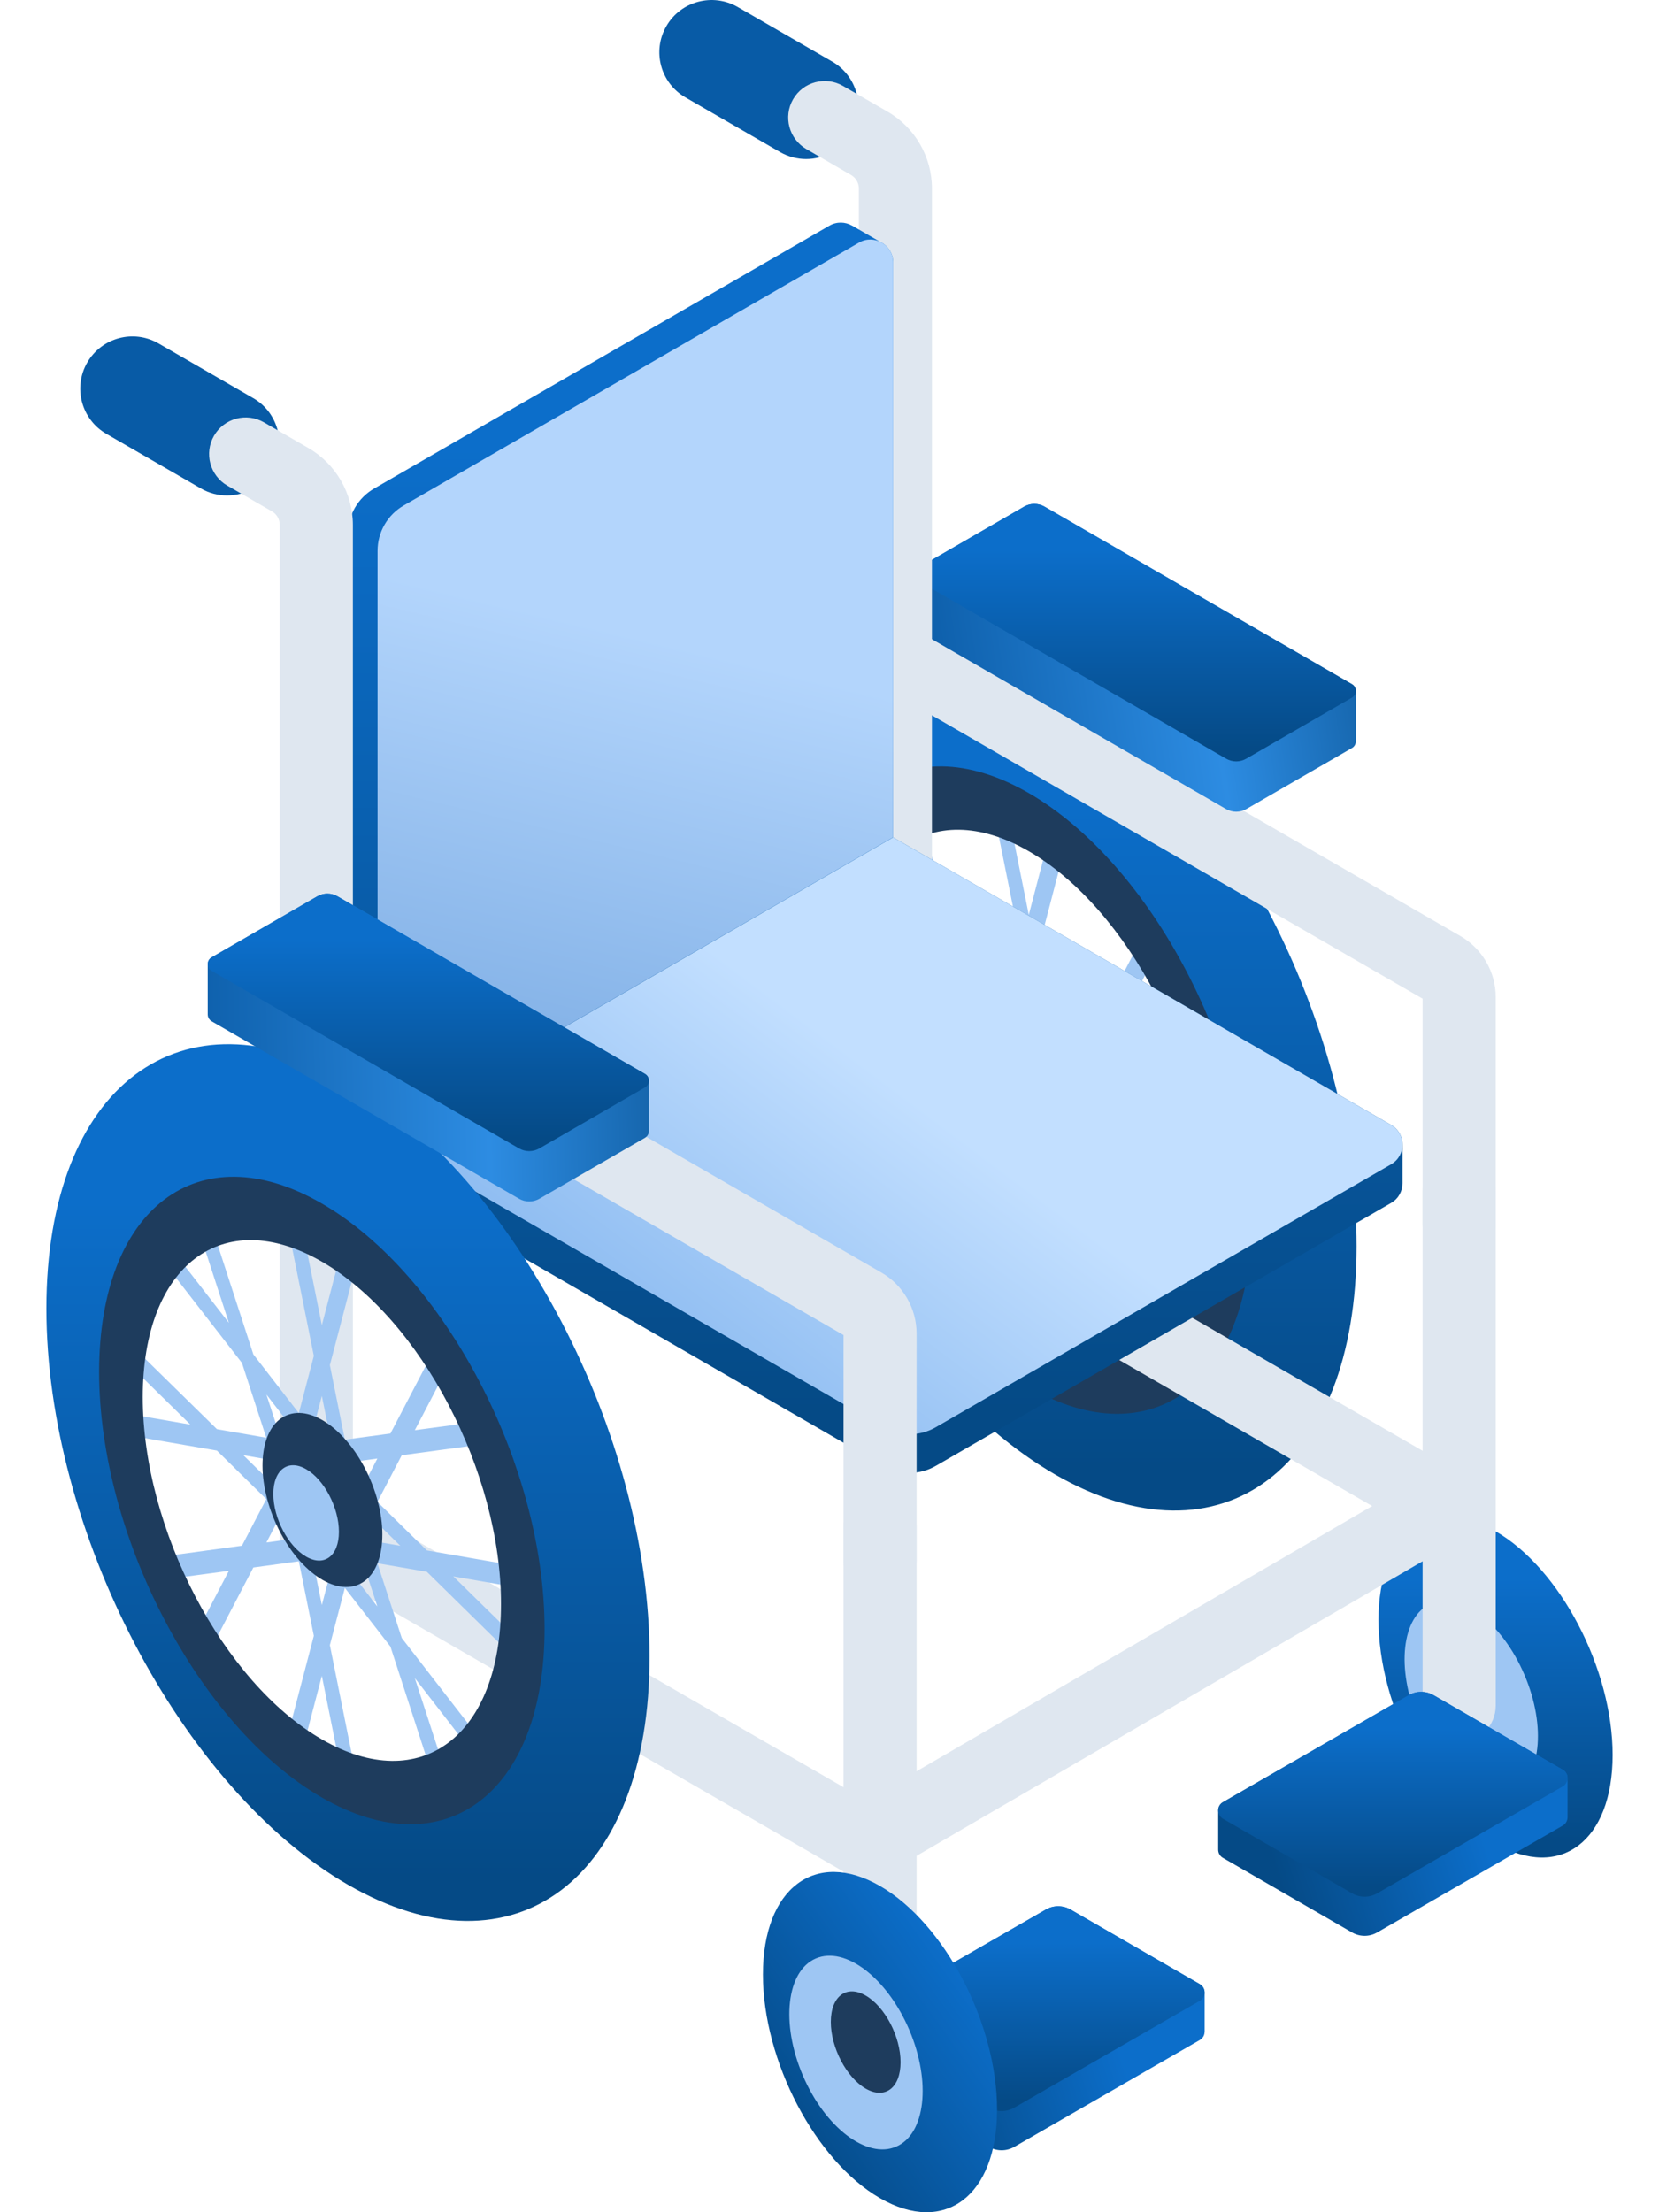<svg width="24" height="32" viewBox="0 0 24 32" fill="none" xmlns="http://www.w3.org/2000/svg">
<path d="M23.329 25.386C23.329 26.633 22.571 27.206 21.636 26.666C20.7 26.126 19.942 24.678 19.942 23.43C19.942 22.183 20.7 21.61 21.636 22.15C22.571 22.69 23.329 24.139 23.329 25.386Z" fill="url(#paint0_linear_1_5067)"/>
<path d="M21.864 25.918C22.29 25.737 22.375 24.98 22.054 24.228C21.734 23.476 21.129 23.014 20.704 23.195C20.278 23.376 20.193 24.133 20.514 24.885C20.834 25.637 21.439 26.1 21.864 25.918Z" fill="#9EC6F3"/>
<path d="M15.261 9.692C12.852 8.3 10.898 9.777 10.898 12.99C10.898 16.203 12.852 19.936 15.261 21.327C17.671 22.718 19.625 21.241 19.625 18.028C19.625 14.815 17.671 11.083 15.261 9.692ZM15.261 19.806C13.482 18.778 12.039 16.022 12.039 13.649C12.039 11.276 13.054 10.905 14.833 11.932C16.613 12.96 17.732 14.872 17.732 17.245C17.732 19.618 17.041 20.833 15.261 19.806Z" fill="url(#paint1_linear_1_5067)"/>
<path d="M17.623 17.012L17.558 16.69L16.402 16.49L15.687 15.789L16.039 15.114L17.105 14.97L17 14.647L16.228 14.752L16.641 13.961L16.445 13.708L15.875 14.8L15.216 14.889L15 13.811L15.35 12.471L15.137 12.262L14.883 13.233L14.629 11.969L14.416 11.932L14.767 13.677L14.55 14.505L13.892 13.655L13.322 11.905L13.126 11.931L13.538 13.199L12.766 12.203L12.661 12.404L13.727 13.779L14.079 14.861L13.365 14.737L12.208 13.601L12.144 13.848L12.981 14.671L12.144 14.525L12.208 14.847L13.365 15.047L14.079 15.748L13.727 16.423L12.661 16.568L12.766 16.89L13.538 16.785L13.126 17.576L13.322 17.83L13.892 16.737L14.55 16.648L14.767 17.726L14.416 19.066L14.629 19.275L14.883 18.305L15.137 19.568L15.35 19.605L15 17.86L15.216 17.033L15.875 17.882L16.445 19.633L16.641 19.606L16.228 18.339L17 19.335L17.105 19.133L16.039 17.758L15.687 16.677L16.402 16.8L17.558 17.936L17.623 17.689L16.785 16.867L17.623 17.012ZM15.686 15.162L15.47 15.575L15.326 15.434L15.282 15.217L15.686 15.162ZM14.883 14.256L15.016 14.916L14.883 14.934L14.751 14.763L14.883 14.256ZM14.081 14.236L14.484 14.756L14.441 14.923L14.297 14.898L14.081 14.236ZM13.748 15.113L14.187 15.189L14.258 15.407L14.187 15.543L13.748 15.113ZM14.081 16.375L14.297 15.962L14.441 16.103L14.485 16.321L14.081 16.375ZM14.883 17.282L14.751 16.621L14.883 16.603L15.016 16.774L14.883 17.282ZM15.686 17.302L15.282 16.781L15.326 16.614L15.47 16.639L15.686 17.302ZM15.58 16.348L15.509 16.13L15.58 15.994L16.018 16.424L15.58 16.348Z" fill="#9EC6F3"/>
<path d="M14.883 11.472C13.104 10.445 11.661 11.535 11.661 13.908C11.661 16.281 13.104 19.038 14.883 20.065C16.663 21.092 18.106 20.002 18.106 17.629C18.106 15.256 16.663 12.5 14.883 11.472ZM14.883 19.224C13.452 18.398 12.292 16.181 12.292 14.272C12.292 12.364 13.452 11.487 14.883 12.313C16.315 13.14 17.475 15.357 17.475 17.265C17.475 19.173 16.315 20.05 14.883 19.224Z" fill="#1E3C5D"/>
<path d="M21.109 18.235C20.817 18.235 20.58 17.998 20.58 17.706V14.446L12.968 10.051C12.715 9.905 12.629 9.582 12.775 9.329C12.921 9.076 13.244 8.989 13.497 9.135L21.129 13.541C21.443 13.723 21.638 14.061 21.638 14.423V17.706C21.638 17.998 21.401 18.235 21.109 18.235Z" fill="#DFE7F0"/>
<path d="M19.614 9.994C19.614 9.956 19.595 9.918 19.557 9.896L15.11 7.328C15.019 7.276 14.907 7.276 14.816 7.328L13.289 8.21C13.252 8.232 13.233 8.269 13.233 8.307H13.233V8.308V8.309L13.233 9.037V9.039L13.233 9.039C13.233 9.077 13.252 9.114 13.289 9.135L17.737 11.703C17.828 11.755 17.939 11.755 18.03 11.703L19.557 10.821C19.595 10.8 19.614 10.761 19.614 10.723V9.994Z" fill="url(#paint2_linear_1_5067)"/>
<path d="M13.289 8.21L14.816 7.328C14.907 7.276 15.019 7.276 15.11 7.328L19.557 9.896C19.633 9.939 19.633 10.049 19.557 10.092L18.03 10.974C17.939 11.027 17.828 11.027 17.737 10.974L13.289 8.406C13.214 8.363 13.214 8.253 13.289 8.21Z" fill="url(#paint3_linear_1_5067)"/>
<path d="M11.662 2.301C11.534 2.301 11.404 2.268 11.285 2.2L9.916 1.409C9.555 1.201 9.431 0.739 9.64 0.378C9.848 0.017 10.31 -0.107 10.672 0.101L12.04 0.891C12.401 1.1 12.525 1.562 12.317 1.923C12.177 2.165 11.923 2.301 11.662 2.301Z" fill="#085BA6"/>
<path d="M20.904 22.312C20.815 22.312 20.724 22.289 20.64 22.241L12.425 17.498V2.727C12.425 2.646 12.381 2.571 12.311 2.531L11.667 2.158C11.414 2.012 11.327 1.689 11.473 1.436C11.619 1.183 11.943 1.097 12.195 1.243L12.84 1.615C13.236 1.844 13.482 2.27 13.482 2.727V16.887L21.169 21.326C21.422 21.471 21.509 21.795 21.363 22.048C21.265 22.217 21.087 22.312 20.904 22.312Z" fill="#DFE7F0"/>
<path d="M21.109 25.201C20.817 25.201 20.58 24.965 20.58 24.673V17.224C20.58 16.933 20.817 16.696 21.109 16.696C21.401 16.696 21.638 16.933 21.638 17.224V24.673C21.638 24.965 21.401 25.201 21.109 25.201Z" fill="#DFE7F0"/>
<path d="M3.284 7.167C3.156 7.167 3.026 7.135 2.907 7.066L1.539 6.276C1.177 6.067 1.054 5.605 1.262 5.244C1.471 4.883 1.933 4.759 2.294 4.968L3.662 5.758C4.024 5.966 4.147 6.428 3.939 6.789C3.799 7.032 3.545 7.167 3.284 7.167Z" fill="#085BA6"/>
<path d="M17.427 28.821V28.82L17.426 28.82C17.426 28.774 17.403 28.728 17.357 28.701L15.488 27.622C15.377 27.558 15.24 27.558 15.129 27.622L12.442 29.169C12.396 29.196 12.373 29.243 12.373 29.29V29.856C12.373 29.903 12.396 29.95 12.442 29.977L14.311 31.056C14.422 31.12 14.559 31.12 14.671 31.056L17.357 29.509C17.403 29.482 17.426 29.437 17.426 29.391L17.427 29.391V29.388V29.388L17.427 28.822C17.427 28.822 17.427 28.822 17.427 28.821Z" fill="url(#paint4_linear_1_5067)"/>
<path d="M17.357 28.701L15.488 27.622C15.377 27.558 15.24 27.558 15.129 27.622L12.442 29.169C12.349 29.223 12.349 29.357 12.442 29.41L14.311 30.489C14.422 30.553 14.559 30.553 14.67 30.489L17.357 28.942C17.45 28.889 17.45 28.755 17.357 28.701Z" fill="url(#paint5_linear_1_5067)"/>
<path d="M20.289 16.557C20.289 16.446 20.234 16.335 20.124 16.272L12.921 12.113L12.92 3.794C12.92 3.66 12.842 3.552 12.736 3.5L12.736 3.5L12.33 3.265C12.328 3.264 12.327 3.264 12.325 3.263L12.323 3.262L12.323 3.262C12.228 3.209 12.107 3.202 11.999 3.264L5.412 7.067C5.178 7.202 5.034 7.451 5.034 7.721V15.603V16.392C5.034 16.601 5.146 16.795 5.327 16.899L5.957 17.263L12.782 21.204C13.016 21.339 13.304 21.339 13.538 21.204L20.124 17.401C20.234 17.338 20.289 17.227 20.289 17.116V16.557Z" fill="url(#paint6_linear_1_5067)"/>
<path d="M5.463 16.419L12.921 12.113L20.124 16.272C20.344 16.399 20.344 16.716 20.124 16.842L13.538 20.645C13.304 20.78 13.016 20.78 12.782 20.645L5.463 16.419Z" fill="url(#paint7_linear_1_5067)"/>
<path d="M5.84 7.312L12.427 3.509C12.646 3.383 12.92 3.541 12.92 3.794V12.112L5.462 16.418V7.967C5.462 7.697 5.606 7.447 5.84 7.312Z" fill="url(#paint8_linear_1_5067)"/>
<path d="M12.527 27.178C12.437 27.178 12.346 27.156 12.263 27.108L4.047 22.364V7.594C4.047 7.513 4.004 7.437 3.934 7.397L3.289 7.025C3.036 6.879 2.95 6.555 3.096 6.303C3.242 6.05 3.565 5.963 3.818 6.109L4.462 6.481C4.858 6.71 5.105 7.136 5.105 7.594V21.754L12.791 26.192C13.044 26.338 13.131 26.661 12.985 26.914C12.887 27.084 12.709 27.178 12.527 27.178Z" fill="#DFE7F0"/>
<path d="M12.731 30.068C12.439 30.068 12.203 29.831 12.203 29.539V22.091C12.203 21.799 12.439 21.562 12.731 21.562C13.023 21.562 13.26 21.799 13.26 22.091V29.539C13.26 29.831 13.023 30.068 12.731 30.068Z" fill="#DFE7F0"/>
<path d="M5.034 15.628C2.624 14.237 0.671 15.713 0.671 18.927C0.671 22.139 2.624 25.872 5.034 27.263C7.444 28.654 9.397 27.178 9.397 23.965C9.397 20.752 7.444 17.019 5.034 15.628ZM5.034 25.742C3.255 24.715 1.812 21.958 1.812 19.585C1.812 17.212 2.827 16.841 4.606 17.868C6.386 18.896 7.505 20.808 7.505 23.181C7.505 25.554 6.814 26.769 5.034 25.742Z" fill="url(#paint9_linear_1_5067)"/>
<path d="M7.396 22.948L7.331 22.627L6.175 22.427L5.46 21.725L5.812 21.05L6.878 20.906L6.773 20.584L6.001 20.688L6.414 19.897L6.218 19.644L5.648 20.736L4.989 20.825L4.772 19.747L5.123 18.408L4.91 18.198L4.656 19.169L4.402 17.905L4.189 17.868L4.54 19.613L4.323 20.441L3.665 19.591L3.095 17.841L2.898 17.867L3.311 19.135L2.539 18.139L2.434 18.34L3.5 19.715L3.852 20.797L3.138 20.673L1.981 19.538L1.916 19.784L2.754 20.607L1.916 20.462L1.981 20.783L3.138 20.983L3.852 21.685L3.5 22.359L2.434 22.504L2.539 22.826L3.311 22.722L2.898 23.513L3.095 23.766L3.665 22.674L4.323 22.584L4.54 23.662L4.189 25.002L4.402 25.211L4.656 24.241L4.91 25.505L5.123 25.541L4.772 23.797L4.989 22.969L5.648 23.818L6.217 25.569L6.414 25.542L6.001 24.274L6.773 25.27L6.878 25.069L5.812 23.694L5.46 22.613L6.175 22.736L7.331 23.872L7.396 23.625L6.558 22.803L7.396 22.948ZM5.459 21.098L5.243 21.512L5.099 21.37L5.055 21.153L5.459 21.098ZM4.656 20.192L4.789 20.852L4.656 20.87L4.523 20.699L4.656 20.192ZM3.854 20.172L4.257 20.692L4.214 20.859L4.069 20.834L3.854 20.172ZM3.521 21.05L3.959 21.126L4.03 21.344L3.959 21.48L3.521 21.05ZM3.854 22.312L4.07 21.898L4.214 22.04L4.257 22.257L3.854 22.312ZM4.656 23.218L4.523 22.557L4.656 22.539L4.789 22.711L4.656 23.218ZM5.459 23.238L5.055 22.717L5.099 22.55L5.243 22.575L5.459 23.238ZM5.353 22.284L5.282 22.066L5.353 21.93L5.791 22.36L5.353 22.284Z" fill="#9EC6F3"/>
<path d="M5.186 22.921C5.568 22.758 5.645 22.078 5.357 21.403C5.069 20.727 4.525 20.311 4.143 20.474C3.761 20.637 3.684 21.317 3.972 21.993C4.26 22.668 4.803 23.084 5.186 22.921Z" fill="#1E3C5D"/>
<path d="M4.903 22.158C4.903 22.507 4.691 22.668 4.429 22.517C4.167 22.366 3.954 21.96 3.954 21.61C3.954 21.261 4.167 21.101 4.429 21.252C4.691 21.403 4.903 21.809 4.903 22.158Z" fill="#9EC6F3"/>
<path d="M4.656 17.409C2.877 16.381 1.434 17.472 1.434 19.845C1.434 22.217 2.877 24.974 4.656 26.001C6.436 27.029 7.878 25.938 7.878 23.565C7.878 21.192 6.436 18.436 4.656 17.409ZM4.656 25.16C3.225 24.334 2.065 22.117 2.065 20.209C2.065 18.3 3.225 17.423 4.656 18.25C6.087 19.076 7.248 21.293 7.248 23.201C7.248 25.11 6.087 25.987 4.656 25.16Z" fill="#1E3C5D"/>
<path d="M12.731 23.102C12.439 23.102 12.203 22.865 12.203 22.573V19.312L5.314 15.335C5.061 15.189 4.974 14.866 5.12 14.613C5.266 14.36 5.59 14.273 5.842 14.419L12.751 18.408C13.065 18.589 13.26 18.927 13.26 19.29V22.573C13.26 22.865 13.023 23.102 12.731 23.102Z" fill="#DFE7F0"/>
<path d="M14.424 30.517C14.424 31.764 13.666 32.337 12.731 31.797C11.795 31.257 11.037 29.808 11.037 28.561C11.037 27.314 11.795 26.741 12.731 27.281C13.666 27.821 14.424 29.27 14.424 30.517Z" fill="url(#paint10_linear_1_5067)"/>
<path d="M12.963 31.052C13.389 30.871 13.474 30.114 13.154 29.362C12.833 28.61 12.229 28.148 11.803 28.329C11.378 28.51 11.292 29.267 11.613 30.019C11.933 30.771 12.538 31.234 12.963 31.052Z" fill="#9EC6F3"/>
<path d="M13.028 29.83C13.028 30.202 12.802 30.372 12.524 30.212C12.245 30.051 12.019 29.619 12.019 29.248C12.019 28.876 12.245 28.705 12.524 28.866C12.802 29.027 13.028 29.459 13.028 29.83Z" fill="#1E3C5D"/>
<path d="M9.33 15.534L4.883 12.966C4.792 12.913 4.68 12.913 4.589 12.966L3.062 13.848C3.025 13.869 3.006 13.907 3.006 13.945H3.005V13.945V13.946L3.005 14.674V14.676H3.005C3.006 14.714 3.025 14.751 3.062 14.773L7.509 17.34C7.6 17.393 7.712 17.393 7.803 17.34L9.33 16.459C9.368 16.437 9.387 16.399 9.387 16.36V15.632C9.387 15.594 9.368 15.555 9.33 15.534Z" fill="url(#paint11_linear_1_5067)"/>
<path d="M3.062 13.848L4.589 12.966C4.68 12.913 4.792 12.913 4.883 12.966L9.33 15.534C9.406 15.577 9.406 15.687 9.33 15.73L7.803 16.612C7.712 16.664 7.6 16.664 7.509 16.612L3.062 14.044C2.986 14.001 2.986 13.891 3.062 13.848Z" fill="url(#paint12_linear_1_5067)"/>
<path d="M12.732 27.07C12.55 27.07 12.373 26.976 12.274 26.807C12.128 26.555 12.213 26.231 12.465 26.084L20.639 21.326C20.891 21.18 21.215 21.265 21.362 21.517C21.509 21.77 21.423 22.093 21.171 22.24L12.997 26.998C12.914 27.047 12.822 27.07 12.732 27.07Z" fill="#DFE7F0"/>
<path d="M22.677 25.72V25.719L22.677 25.719C22.676 25.672 22.653 25.626 22.608 25.6L20.739 24.521C20.628 24.457 20.491 24.457 20.379 24.521L17.693 26.068C17.646 26.095 17.623 26.142 17.623 26.188V26.755C17.623 26.802 17.646 26.849 17.693 26.875L19.561 27.954C19.673 28.018 19.81 28.018 19.921 27.954L22.608 26.407C22.653 26.381 22.676 26.335 22.677 26.289L22.677 26.289V26.287V26.287L22.677 25.721C22.677 25.72 22.677 25.72 22.677 25.72Z" fill="url(#paint13_linear_1_5067)"/>
<path d="M22.607 25.6L20.739 24.521C20.627 24.457 20.49 24.457 20.379 24.521L17.693 26.068C17.6 26.121 17.6 26.255 17.693 26.309L19.561 27.388C19.673 27.452 19.81 27.452 19.921 27.388L22.607 25.841C22.7 25.787 22.7 25.653 22.607 25.6Z" fill="url(#paint14_linear_1_5067)"/>
<defs>
<linearGradient id="paint0_linear_1_5067" x1="21.636" y1="26.626" x2="21.636" y2="22.827" gradientUnits="userSpaceOnUse">
<stop stop-color="#054A86"/>
<stop offset="1" stop-color="#0C6ECA"/>
</linearGradient>
<linearGradient id="paint1_linear_1_5067" x1="15.261" y1="21.224" x2="15.261" y2="11.435" gradientUnits="userSpaceOnUse">
<stop stop-color="#054A86"/>
<stop offset="1" stop-color="#0C6ECA"/>
</linearGradient>
<linearGradient id="paint2_linear_1_5067" x1="21.354" y1="10.328" x2="12.123" y2="11.742" gradientUnits="userSpaceOnUse">
<stop stop-color="#054A86"/>
<stop offset="0.4" stop-color="#2D8CE2"/>
<stop offset="1" stop-color="#004C93"/>
</linearGradient>
<linearGradient id="paint3_linear_1_5067" x1="16.423" y1="10.829" x2="16.423" y2="7.955" gradientUnits="userSpaceOnUse">
<stop stop-color="#054A86"/>
<stop offset="1" stop-color="#0C6ECA"/>
</linearGradient>
<linearGradient id="paint4_linear_1_5067" x1="13.315" y1="30.492" x2="16.178" y2="29.588" gradientUnits="userSpaceOnUse">
<stop stop-color="#054A86"/>
<stop offset="1" stop-color="#0C6ECA"/>
</linearGradient>
<linearGradient id="paint5_linear_1_5067" x1="14.899" y1="30.391" x2="14.899" y2="28.104" gradientUnits="userSpaceOnUse">
<stop stop-color="#054A86"/>
<stop offset="1" stop-color="#0C6ECA"/>
</linearGradient>
<linearGradient id="paint6_linear_1_5067" x1="12.662" y1="20.412" x2="12.662" y2="6.453" gradientUnits="userSpaceOnUse">
<stop stop-color="#054A86"/>
<stop offset="1" stop-color="#0C6ECA"/>
</linearGradient>
<linearGradient id="paint7_linear_1_5067" x1="5.735" y1="20.989" x2="10.861" y2="14.154" gradientUnits="userSpaceOnUse">
<stop stop-color="#6AA4E7"/>
<stop offset="1" stop-color="#C2DFFF"/>
</linearGradient>
<linearGradient id="paint8_linear_1_5067" x1="6.139" y1="25.379" x2="9.991" y2="9.374" gradientUnits="userSpaceOnUse">
<stop stop-color="#3376C3"/>
<stop offset="1" stop-color="#B3D5FC"/>
</linearGradient>
<linearGradient id="paint9_linear_1_5067" x1="5.034" y1="27.16" x2="5.034" y2="17.372" gradientUnits="userSpaceOnUse">
<stop stop-color="#054A86"/>
<stop offset="1" stop-color="#0C6ECA"/>
</linearGradient>
<linearGradient id="paint10_linear_1_5067" x1="11.28" y1="30.899" x2="14.181" y2="28.815" gradientUnits="userSpaceOnUse">
<stop stop-color="#054A86"/>
<stop offset="1" stop-color="#0C6ECA"/>
</linearGradient>
<linearGradient id="paint11_linear_1_5067" x1="11.144" y1="16.727" x2="1.009" y2="16.953" gradientUnits="userSpaceOnUse">
<stop stop-color="#054A86"/>
<stop offset="0.4" stop-color="#2D8CE2"/>
<stop offset="1" stop-color="#004C93"/>
</linearGradient>
<linearGradient id="paint12_linear_1_5067" x1="6.196" y1="16.467" x2="6.196" y2="13.592" gradientUnits="userSpaceOnUse">
<stop stop-color="#054A86"/>
<stop offset="1" stop-color="#0C6ECA"/>
</linearGradient>
<linearGradient id="paint13_linear_1_5067" x1="18.566" y1="27.39" x2="21.429" y2="26.486" gradientUnits="userSpaceOnUse">
<stop stop-color="#054A86"/>
<stop offset="1" stop-color="#0C6ECA"/>
</linearGradient>
<linearGradient id="paint14_linear_1_5067" x1="20.15" y1="27.289" x2="20.15" y2="25.002" gradientUnits="userSpaceOnUse">
<stop stop-color="#054A86"/>
<stop offset="1" stop-color="#0C6ECA"/>
</linearGradient>
</defs>
</svg>
